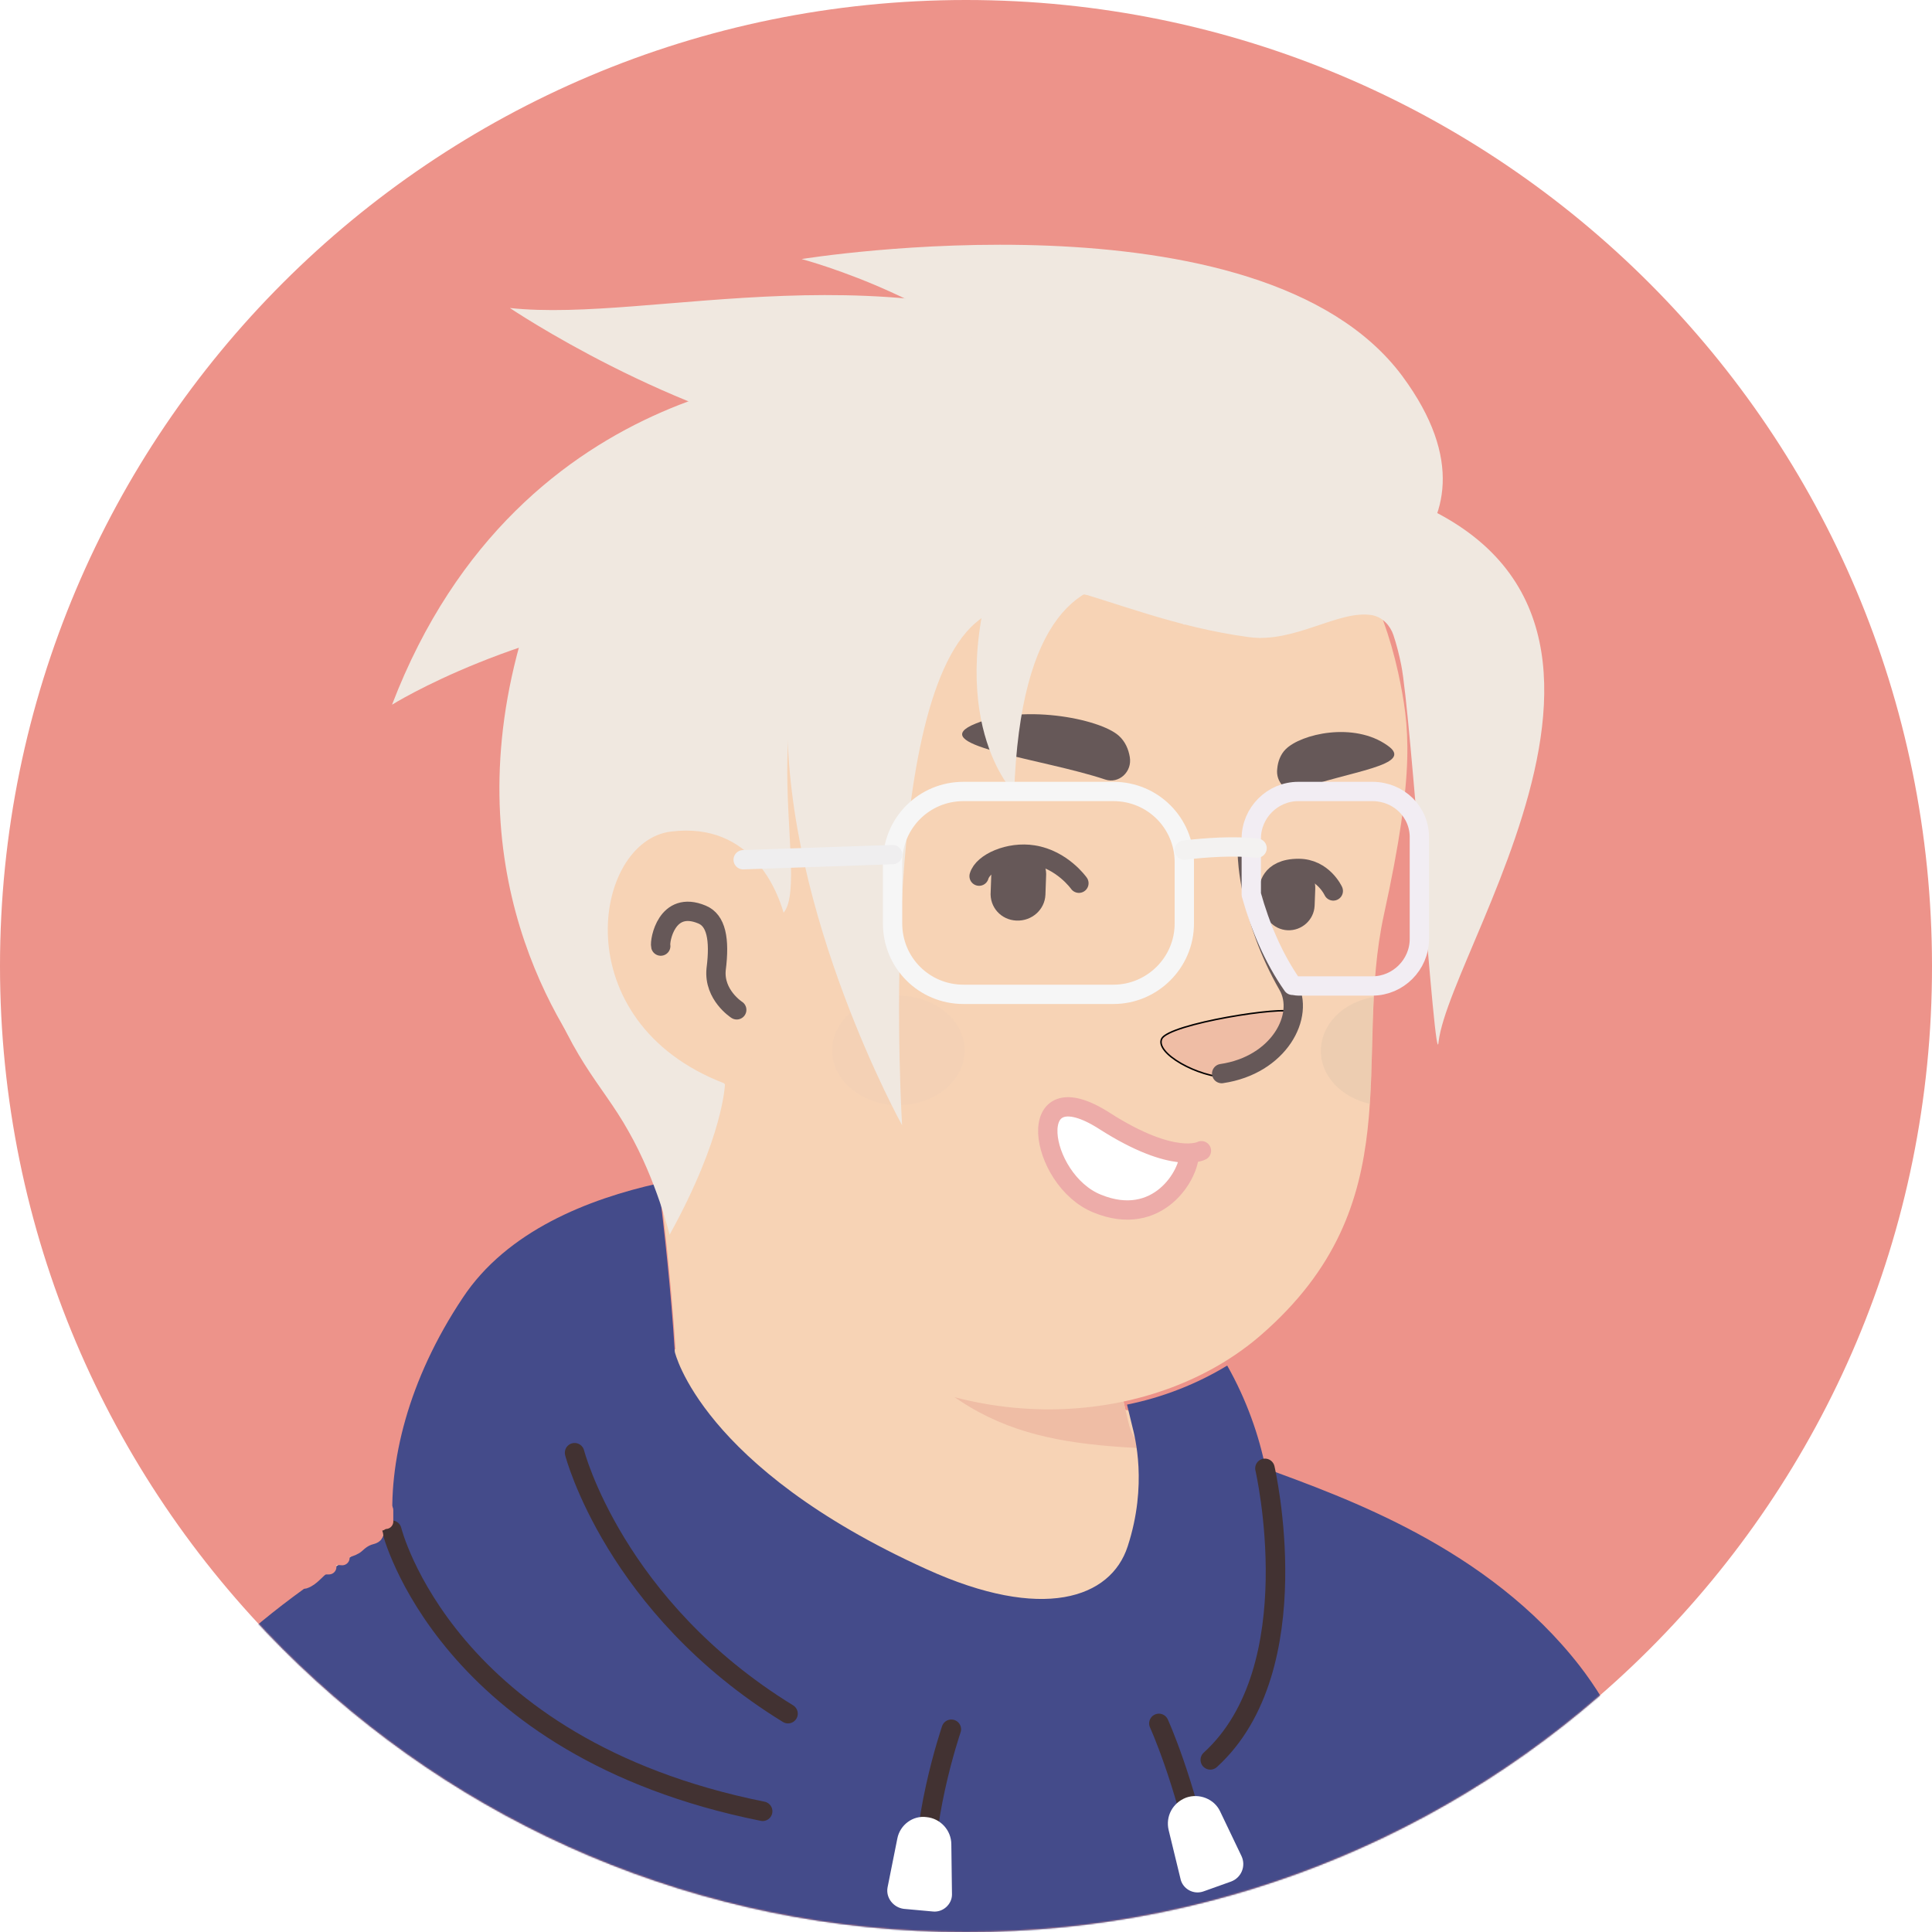 <svg width="1300" height="1300" viewBox="0 0 1300 1300" fill="none" xmlns="http://www.w3.org/2000/svg">
<path d="M650 1300C290.71 1300 0 1008.86 0 650C0 290.71 291.141 0 650 0C1009.29 0 1300 291.141 1300 650C1300.43 1009.29 1009.29 1300 650 1300Z" fill="#ED938A"/>
<mask id="mask0_417_2441" style="mask-type:alpha" maskUnits="userSpaceOnUse" x="0" y="0" width="1301" height="1300">
<path d="M650 1300C290.71 1300 0 1008.86 0 650C0 290.71 291.141 0 650 0C1009.29 0 1300 291.141 1300 650C1300.43 1009.29 1009.29 1300 650 1300Z" fill="#F7C0B5"/>
</mask>
<g mask="url(#mask0_417_2441)">
<path d="M1014 1197.33C1010.97 1199.5 1007.5 1201.66 1004.47 1203.83C1001 1206 997.967 1208.16 994.501 1209.9C991.467 1211.63 988.867 1213.36 985.834 1215.1C985.401 1215.53 984.968 1215.53 984.534 1215.96C974.568 1222.03 964.168 1227.66 953.768 1232.86C950.734 1234.6 947.268 1236.33 944.234 1237.63C944.234 1237.63 943.801 1238.06 943.368 1238.06C939.901 1239.8 936.434 1241.53 932.968 1243.26C926.034 1246.73 918.668 1249.76 911.734 1252.8C908.268 1254.53 904.368 1255.83 900.901 1257.13C897.434 1258.43 893.534 1260.16 890.068 1261.46C886.601 1262.76 882.701 1264.5 879.234 1265.8C879.234 1265.8 879.234 1265.8 878.801 1265.8C875.334 1267.1 871.434 1268.4 867.968 1269.7C860.168 1272.3 851.934 1274.9 844.134 1277.5C841.534 1278.36 838.501 1279.23 835.901 1280.1C827.668 1282.7 819.434 1284.86 811.201 1286.6C808.168 1287.46 805.134 1287.9 801.668 1288.76C793.868 1290.5 785.634 1292.23 777.834 1293.96C776.101 1294.4 774.801 1294.4 773.068 1294.83C770.468 1295.26 767.434 1295.7 764.834 1296.13C760.934 1296.56 757.468 1297.43 753.568 1297.86C751.834 1298.3 750.101 1298.3 748.368 1298.73C746.201 1299.16 743.601 1299.6 741.001 1299.6C734.068 1300.46 726.701 1301.33 719.768 1302.2C717.601 1302.63 715.001 1302.63 712.834 1303.06H712.401C709.368 1303.5 706.334 1303.5 703.301 1303.93C700.268 1304.36 697.234 1304.36 694.201 1304.36C692.468 1304.36 690.301 1304.8 688.568 1304.8C685.101 1304.8 682.068 1305.23 679.034 1305.23C674.701 1305.23 670.801 1305.66 666.468 1305.66C662.134 1305.66 658.234 1305.66 653.901 1305.66C650.868 1305.66 647.834 1305.66 644.801 1305.66C462.368 1303.06 297.701 1225.5 180.701 1102.43C180.701 1102.43 180.701 1102 180.268 1102C193.701 1075.56 243.534 1027.9 295.534 988.465C361.401 938.632 454.568 907.865 454.568 907.865C454.568 907.865 515.668 897.898 742.301 945.132C915.201 981.532 988.867 1129.3 1014 1197.33Z" fill="#F7D3B5"/>
<path d="M790.4 1065.16C781.3 1109.8 722.367 1136.23 623.134 1096.36C501.367 1046.96 454.567 907.865 454.567 907.865C448.067 808.198 432.9 722.832 432.9 722.832C573.734 710.698 740.134 875.365 740.134 875.365L759.2 956.832C760.934 963.765 764.4 969.832 769.6 974.165C778.7 989.765 796.467 1036.56 790.4 1065.16Z" fill="#F7D3B5"/>
<path d="M769.602 974.599C686.835 970.265 625.735 958.132 560.302 840.699C615.768 889.665 681.202 908.299 750.102 916.965L759.202 956.832C760.935 964.198 764.402 970.265 769.602 974.599Z" fill="#EFBDA5"/>
<path d="M940.767 452.432C948.567 488.832 952.467 518.298 931.234 615.365C910.001 712.432 950.734 809.498 848.467 898.332C779.567 958.132 659.101 969.398 562.901 903.965C530.401 881.865 500.501 851.098 476.234 810.798C457.167 779.165 435.067 749.265 410.367 721.965C376.134 684.698 334.967 609.732 355.334 477.132C388.267 261.332 601.901 236.632 728.001 260.465C854.101 284.298 919.534 356.232 940.767 452.432Z" fill="#F7D3B5"/>
<path d="M526.068 621.865C526.068 621.865 512.635 556.865 449.368 564.665C394.768 571.598 375.702 702.465 499.635 738.865" fill="#F7D3B5"/>
<path d="M495.736 679.498C495.736 679.498 480.136 669.532 481.869 652.198C484.469 631.832 481.869 619.265 472.336 615.365C448.502 605.398 443.736 633.132 444.602 636.598" stroke="#665858" stroke-width="13" stroke-miterlimit="10" stroke-linecap="round" stroke-linejoin="round"/>
<g filter="url(#filter0_d_417_2441)">
<path d="M826.366 721.532C826.366 721.532 842.832 722.398 858.432 703.765C867.099 693.365 874.466 680.365 869.699 676.465C864.932 672.132 786.499 684.265 781.299 694.665C776.099 705.065 806.432 721.532 826.366 721.532Z" fill="#EFBDA5"/>
<path d="M826.392 721.032L826.392 721.032L826.379 721.032H826.366C816.51 721.032 804.029 716.951 794.657 711.565C789.971 708.872 786.103 705.875 783.733 702.937C781.353 699.985 780.579 697.224 781.746 694.889C782.023 694.335 782.568 693.733 783.4 693.096C784.228 692.463 785.309 691.818 786.618 691.167C789.235 689.865 792.716 688.564 796.783 687.302C804.916 684.778 815.335 682.426 825.751 680.532C836.166 678.638 846.564 677.205 854.649 676.516C858.694 676.172 862.149 676.014 864.733 676.076C866.027 676.107 867.089 676.193 867.892 676.334C868.293 676.404 868.619 676.486 868.872 676.577C869.129 676.67 869.282 676.761 869.363 676.835L869.372 676.844L869.383 676.852C870.397 677.682 870.819 679.03 870.67 680.873C870.521 682.719 869.803 684.973 868.649 687.468C866.345 692.451 862.366 698.263 858.049 703.444C850.31 712.688 842.371 717.079 836.385 719.164C833.39 720.207 830.88 720.673 829.124 720.879C828.246 720.982 827.557 721.02 827.091 721.033C826.857 721.039 826.68 721.039 826.562 721.037C826.503 721.036 826.459 721.035 826.43 721.034L826.399 721.033L826.393 721.032L826.392 721.032Z" stroke="black"/>
</g>
<path d="M839.366 575.932C839.366 575.932 840.232 617.098 866.666 663.032C878.366 683.398 860.599 716.765 822.032 722.398" stroke="#665858" stroke-width="13" stroke-miterlimit="10" stroke-linecap="round" stroke-linejoin="round"/>
<path opacity="0.42" d="M604.5 743.632C629.15 743.632 649.133 727.141 649.133 706.798C649.133 686.456 629.15 669.965 604.5 669.965C579.849 669.965 559.866 686.456 559.866 706.798C559.866 727.141 579.849 743.632 604.5 743.632Z" fill="#F0CFB6"/>
<path opacity="0.42" d="M924.301 670.832C923.001 695.098 923.434 718.932 921.701 742.765C902.634 738.432 888.768 724.132 888.768 707.232C888.768 689.032 903.934 674.298 924.301 670.832Z" fill="#E0C5AC"/>
<path d="M1063.06 1121.12C1000.89 1041 904.572 1007.73 851.596 988.026C847.218 966.136 838.9 942.056 825.765 918.852C805.626 931.11 782.421 940.305 758.342 945.121L761.844 959.568C763.595 966.573 772.352 998.972 758.779 1040.56C747.396 1075.59 701.425 1091.35 623.494 1055.89C471.572 987.151 454.059 909.657 454.059 909.657C451.432 867.627 447.054 828.224 443.114 796.263C395.83 806.771 341.103 828.224 311.331 873.319C274.555 928.484 260.982 984.524 264.485 1029.18C200.564 1069.9 101.617 1131.63 69.219 1241.96C27.189 1385.56 34.194 1473.56 34.194 1473.56H1165.51C1164.2 1474 1147.56 1230.14 1063.06 1121.12Z" fill="#444B8A"/>
<path d="M386.634 977.519C386.634 977.519 413.341 1081.28 530.237 1153.08" stroke="#423232" stroke-width="13.134" stroke-miterlimit="10" stroke-linecap="round" stroke-linejoin="round"/>
<path d="M851.157 988.027C851.157 988.027 882.242 1122.44 814.381 1184.17" stroke="#423232" stroke-width="13.134" stroke-miterlimit="10" stroke-linecap="round" stroke-linejoin="round"/>
<path d="M640.128 1163.59C640.128 1163.59 617.362 1230.14 623.491 1276.11" stroke="#423232" stroke-width="13.134" stroke-miterlimit="10" stroke-linecap="round" stroke-linejoin="round"/>
<path d="M779.792 1159.65C779.792 1159.65 796.867 1196.86 809.126 1255.97" stroke="#423232" stroke-width="13.134" stroke-miterlimit="10" stroke-linecap="round" stroke-linejoin="round"/>
<path d="M263.609 1029.62C263.609 1029.62 299.51 1175.85 513.165 1218.76" stroke="#423232" stroke-width="13.134" stroke-miterlimit="10" stroke-linecap="round" stroke-linejoin="round"/>
<path d="M627.432 1286.18L608.168 1284.43C601.163 1283.55 595.909 1276.99 597.223 1269.98L603.79 1237.14C605.541 1227.95 614.297 1221.38 623.492 1222.7C632.686 1223.57 640.129 1231.45 640.129 1241.08L640.566 1274.8C640.566 1281.36 634.437 1287.06 627.432 1286.18Z" fill="white"/>
<path d="M828.392 1266.04L810.003 1272.61C802.998 1275.23 795.556 1270.86 794.242 1263.85L786.361 1231.45C784.172 1222.26 788.988 1213.06 798.183 1209.56C806.939 1206.5 817.009 1210.44 820.949 1218.76L835.397 1248.96C838.462 1255.53 835.397 1263.41 828.392 1266.04Z" fill="white"/>
<path d="M1021.47 1255.97C1021.47 1255.97 1045.98 1393.44 1036.35 1474" stroke="#544D4D" stroke-width="13.134" stroke-miterlimit="10" stroke-linecap="round" stroke-linejoin="round"/>
<path d="M683.943 619.439C673.543 619.006 665.743 610.339 666.61 599.939L667.043 587.806C667.476 577.406 676.143 569.606 686.543 570.473C696.943 570.906 704.743 579.573 703.876 589.973L703.443 602.106C703.01 612.073 694.343 619.873 683.943 619.439Z" fill="#665858"/>
<path d="M866.374 625.939C856.841 625.506 849.474 617.272 849.908 607.739L850.341 596.472C850.775 586.939 859.008 579.572 868.541 580.006C878.074 580.439 885.441 588.672 885.008 598.206L884.574 609.472C884.141 619.006 875.908 626.372 866.374 625.939Z" fill="#665858"/>
<path d="M725.975 594.306C725.975 594.306 714.709 578.273 695.209 575.239C679.175 572.639 661.409 580.439 658.809 589.539" stroke="#665858" stroke-width="13" stroke-miterlimit="10" stroke-linecap="round" stroke-linejoin="round"/>
<path d="M853.809 598.206C853.809 598.206 853.809 584.339 873.742 584.339C890.209 584.339 897.142 599.506 897.142 599.506" stroke="#665858" stroke-width="13" stroke-miterlimit="10" stroke-linecap="round" stroke-linejoin="round"/>
<path d="M743.743 524.539C752.843 527.573 761.943 519.339 760.209 509.373C759.343 504.173 757.176 498.973 752.843 495.073C739.843 483.373 686.109 472.973 653.609 488.139C625.009 502.006 702.143 510.673 743.743 524.539Z" fill="#665858"/>
<path d="M873.307 531.473C865.94 534.073 858.14 526.273 859.44 517.173C859.873 512.406 861.607 507.639 865.073 504.173C875.473 493.773 911.007 485.539 933.54 501.573C953.04 515.006 907.107 518.906 873.307 531.473Z" fill="#665858"/>
<path d="M800.184 776.042C800.617 790.342 779.384 826.742 738.217 809.842C698.784 793.809 687.084 718.409 743.417 754.375C772.884 773.009 790.65 776.042 800.184 776.042Z" fill="white"/>
<path d="M808.414 774.309C808.414 774.309 790.214 784.275 743.414 754.375C687.514 718.409 698.781 793.809 738.214 809.842C779.381 826.742 800.614 789.909 800.181 776.042" stroke="#EDACA9" stroke-width="13" stroke-miterlimit="10" stroke-linecap="round" stroke-linejoin="round"/>
<path d="M942.819 447.316C941.519 440.816 939.786 433.883 937.619 427.383C935.452 420.883 930.252 415.249 923.319 413.949C900.786 410.049 871.319 433.016 840.119 428.683C740.886 415.249 682.386 361.949 589.219 397.916C493.019 435.183 547.619 590.316 527.252 614.149C523.786 602.016 506.886 552.616 451.419 559.549C398.986 566.049 379.053 687.383 487.386 728.983C486.519 752.816 443.619 775.349 408.952 733.749C374.286 692.149 304.953 584.249 351.753 426.516C398.553 268.783 610.452 186.449 807.619 266.616C841.419 280.483 861.786 314.716 891.252 320.349C1165.12 372.349 976.186 631.483 967.952 701.249C965.786 725.083 949.319 478.516 942.819 447.316Z" fill="#F0E8E0"/>
<path d="M487.821 729.416C487.821 729.416 486.954 764.949 450.554 830.816C450.554 830.816 441.887 794.416 422.821 761.049C404.187 727.683 383.387 713.383 360.421 643.616C337.454 573.849 363.887 605.049 384.687 633.649C405.921 662.683 419.787 733.749 487.821 729.416Z" fill="#F0E8E0"/>
<path d="M870.885 402.25C870.885 402.25 914.218 317.316 757.352 240.616C600.485 163.916 439.718 217.65 343.085 207.25C343.085 207.25 452.285 280.916 563.652 299.983C675.018 319.05 870.885 402.25 870.885 402.25Z" fill="#F0E8E0"/>
<path d="M561.486 250.149C561.486 250.149 350.453 247.983 263.786 474.183C263.786 474.183 349.586 420.449 472.653 409.183C595.719 397.916 615.219 261.416 561.486 250.149Z" fill="#F0E8E0"/>
<path d="M893.417 412.216C893.417 412.216 1026.45 365.416 943.684 253.183C847.917 124.049 539.384 174.316 539.384 174.316C539.384 174.316 650.75 203.783 697.117 268.349C743.05 333.349 857.884 439.949 893.417 412.216Z" fill="#F0E8E0"/>
<path d="M797.22 420.45C797.22 420.45 709.686 373.65 656.386 419.15C589.653 476.35 606.986 757.15 606.986 757.15C606.986 757.15 528.553 615.45 529.853 482.416C531.153 349.383 592.253 316.016 656.386 321.65C720.52 327.283 788.986 399.65 797.22 420.45Z" fill="#F0E8E0"/>
<path d="M847.917 429.549C847.917 429.549 690.618 293.916 682.384 533.549C682.384 533.549 632.551 483.283 672.851 369.316C713.151 255.349 839.251 346.349 847.917 429.549Z" fill="#F0E8E0"/>
<path d="M749.234 669.067H648.267C621.834 669.067 600.601 647.834 600.601 621.4V580.234C600.601 553.8 621.834 532.567 648.267 532.567H749.234C775.667 532.567 796.901 553.8 796.901 580.234V621.4C796.901 647.834 775.234 669.067 749.234 669.067Z" stroke="#F6F6F6" stroke-width="13" stroke-miterlimit="10" stroke-linecap="round" stroke-linejoin="round"/>
<path d="M923.43 532.567H873.597C856.264 532.567 841.964 546.867 841.964 564.2V601.9C848.031 623.567 856.697 644.367 869.697 663C870.997 663 872.297 663.434 873.597 663.434H923.43C940.764 663.434 955.064 649.134 955.064 631.8V564.2C955.497 546.434 941.197 532.567 923.43 532.567Z" stroke="#F2EDF3" stroke-width="13" stroke-miterlimit="10" stroke-linecap="round" stroke-linejoin="round"/>
<path d="M796.899 572C811.633 570.267 830.266 568.967 845.866 570.7" stroke="#F3F2F1" stroke-width="13" stroke-miterlimit="10" stroke-linecap="round" stroke-linejoin="round"/>
<path d="M600.6 575.034L500.066 578.5" stroke="#EFEEEF" stroke-width="13" stroke-miterlimit="10" stroke-linecap="round" stroke-linejoin="round"/>
<path d="M256.214 1021.59V1025.01" stroke="#ED938A" stroke-width="10" stroke-linecap="round"/>
<path d="M259.631 1018.18C259.631 1020 259.631 1025.47 259.631 1023.64C259.631 1021.14 259.631 1018.63 259.631 1016.13" stroke="#ED938A" stroke-width="10" stroke-linecap="round"/>
<path d="M252.114 1028.43C242.152 1028.43 235.138 1036.23 227.359 1041.41C226.446 1042.02 221.885 1044.31 225.233 1044.15C229.469 1043.95 237.099 1042.96 240.496 1039.74C242.884 1037.48 245.325 1035.75 248.165 1034.73C249.595 1034.22 252.11 1033.9 252.797 1032.53" stroke="#ED938A" stroke-width="10" stroke-linecap="round"/>
<path d="M217.942 1054.4H221.359" stroke="#ED938A" stroke-width="10" stroke-linecap="round"/>
<path d="M230.244 1048.25C228.797 1048.25 225.214 1047.62 224.056 1048.59C222.01 1050.29 220.219 1052.59 217.943 1054.06C213.169 1057.13 210.249 1062.2 204.958 1063.97" stroke="#ED938A" stroke-width="10" stroke-linecap="round"/>
</g>
<defs>
<filter id="filter0_d_417_2441" x="776.709" y="675.563" width="98.49" height="53.975" filterUnits="userSpaceOnUse" color-interpolation-filters="sRGB">
<feFlood flood-opacity="0" result="BackgroundImageFix"/>
<feColorMatrix in="SourceAlpha" type="matrix" values="0 0 0 0 0 0 0 0 0 0 0 0 0 0 0 0 0 0 127 0" result="hardAlpha"/>
<feOffset dy="4"/>
<feGaussianBlur stdDeviation="2"/>
<feComposite in2="hardAlpha" operator="out"/>
<feColorMatrix type="matrix" values="0 0 0 0 0 0 0 0 0 0 0 0 0 0 0 0 0 0 0.25 0"/>
<feBlend mode="normal" in2="BackgroundImageFix" result="effect1_dropShadow_417_2441"/>
<feBlend mode="normal" in="SourceGraphic" in2="effect1_dropShadow_417_2441" result="shape"/>
</filter>
</defs>
</svg>
